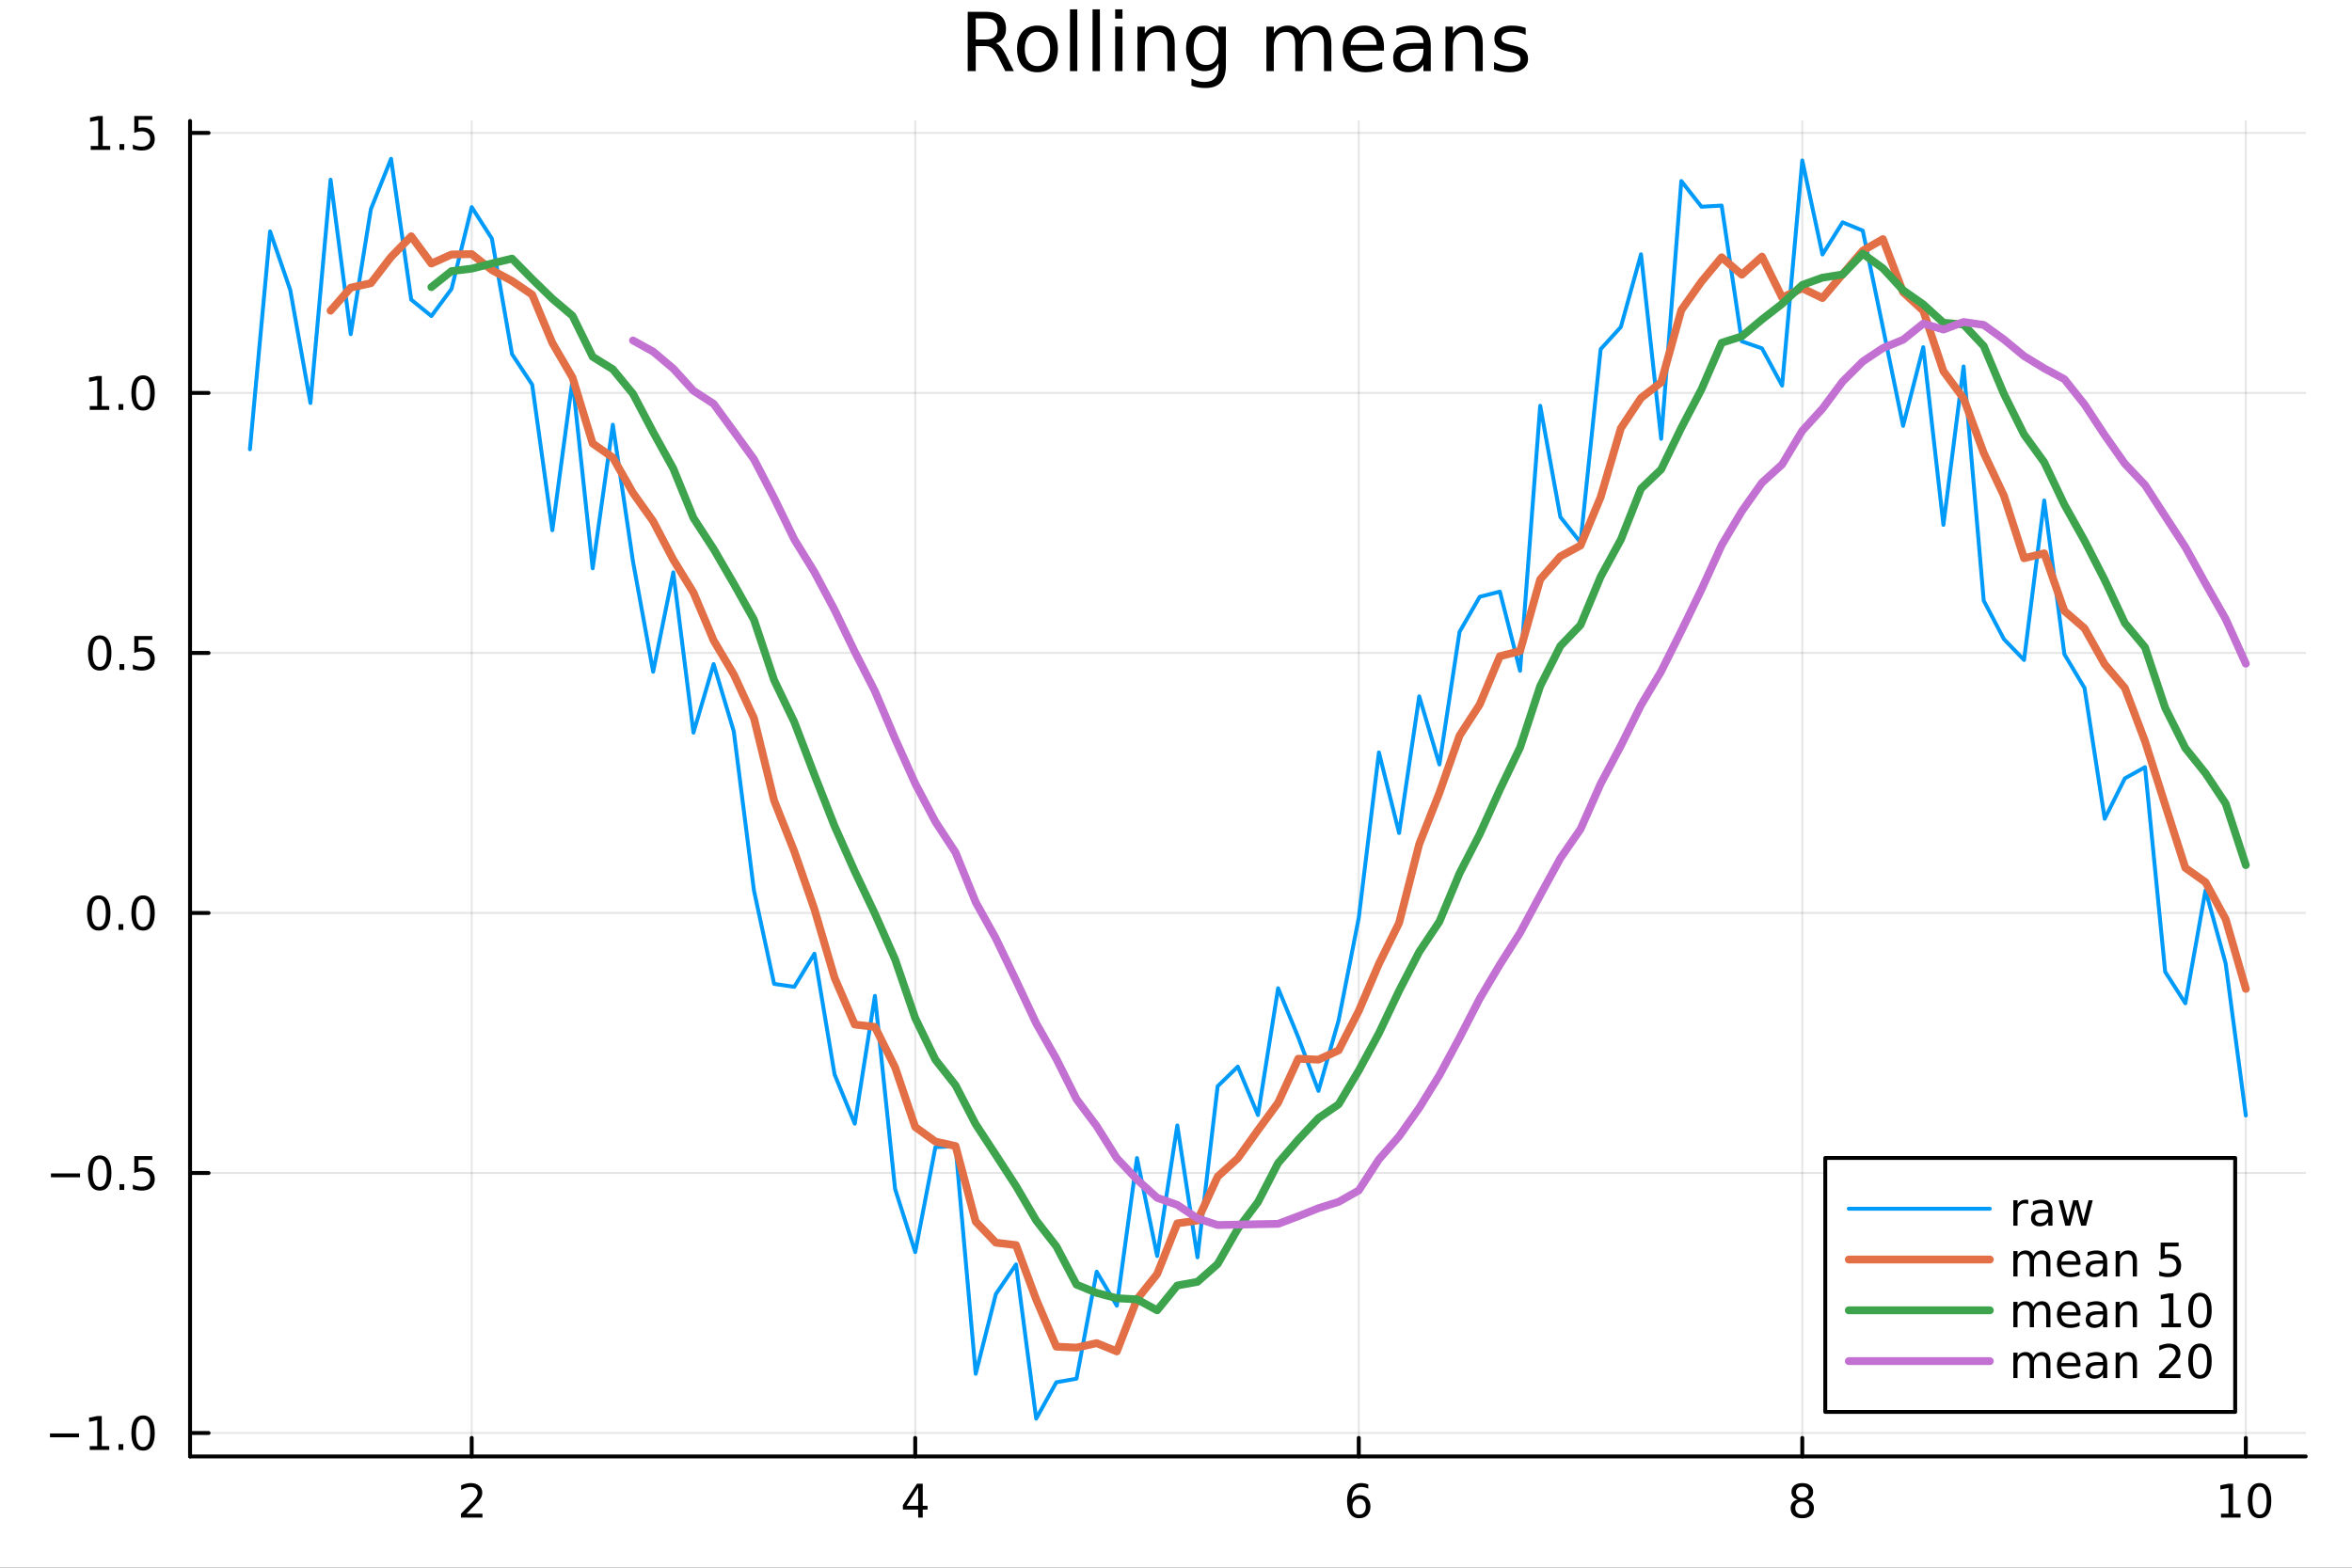 <?xml version="1.0" encoding="utf-8"?>
<svg xmlns="http://www.w3.org/2000/svg" xmlns:xlink="http://www.w3.org/1999/xlink" width="600" height="400" viewBox="0 0 2400 1600">
<rect x="0" y="0" width="2400" height="1600" fill="#333333" stroke="none"/>
<defs>
  <clipPath id="clip520">
    <rect x="0" y="0" width="2400" height="1600"/>
  </clipPath>
</defs>
<path clip-path="url(#clip520)" d="M0 1600 L2400 1600 L2400 0 L0 0  Z" fill="#ffffff" fill-rule="evenodd" fill-opacity="1"/>
<defs>
  <clipPath id="clip521">
    <rect x="480" y="0" width="1681" height="1600"/>
  </clipPath>
</defs>
<path clip-path="url(#clip520)" d="M193.936 1486.45 L2352.76 1486.45 L2352.76 123.472 L193.936 123.472  Z" fill="#ffffff" fill-rule="evenodd" fill-opacity="1"/>
<defs>
  <clipPath id="clip522">
    <rect x="193" y="123" width="2160" height="1364"/>
  </clipPath>
</defs>
<polyline clip-path="url(#clip522)" style="stroke:#000000; stroke-linecap:round; stroke-linejoin:round; stroke-width:2; stroke-opacity:0.1; fill:none" points="481.326,1486.45 481.326,123.472 "/>
<polyline clip-path="url(#clip522)" style="stroke:#000000; stroke-linecap:round; stroke-linejoin:round; stroke-width:2; stroke-opacity:0.1; fill:none" points="933.909,1486.45 933.909,123.472 "/>
<polyline clip-path="url(#clip522)" style="stroke:#000000; stroke-linecap:round; stroke-linejoin:round; stroke-width:2; stroke-opacity:0.1; fill:none" points="1386.49,1486.45 1386.49,123.472 "/>
<polyline clip-path="url(#clip522)" style="stroke:#000000; stroke-linecap:round; stroke-linejoin:round; stroke-width:2; stroke-opacity:0.1; fill:none" points="1839.07,1486.45 1839.07,123.472 "/>
<polyline clip-path="url(#clip522)" style="stroke:#000000; stroke-linecap:round; stroke-linejoin:round; stroke-width:2; stroke-opacity:0.1; fill:none" points="2291.66,1486.45 2291.66,123.472 "/>
<polyline clip-path="url(#clip520)" style="stroke:#000000; stroke-linecap:round; stroke-linejoin:round; stroke-width:4; stroke-opacity:1; fill:none" points="193.936,1486.45 2352.76,1486.45 "/>
<polyline clip-path="url(#clip520)" style="stroke:#000000; stroke-linecap:round; stroke-linejoin:round; stroke-width:4; stroke-opacity:1; fill:none" points="481.326,1486.45 481.326,1467.55 "/>
<polyline clip-path="url(#clip520)" style="stroke:#000000; stroke-linecap:round; stroke-linejoin:round; stroke-width:4; stroke-opacity:1; fill:none" points="933.909,1486.45 933.909,1467.55 "/>
<polyline clip-path="url(#clip520)" style="stroke:#000000; stroke-linecap:round; stroke-linejoin:round; stroke-width:4; stroke-opacity:1; fill:none" points="1386.49,1486.45 1386.49,1467.55 "/>
<polyline clip-path="url(#clip520)" style="stroke:#000000; stroke-linecap:round; stroke-linejoin:round; stroke-width:4; stroke-opacity:1; fill:none" points="1839.07,1486.45 1839.07,1467.55 "/>
<polyline clip-path="url(#clip520)" style="stroke:#000000; stroke-linecap:round; stroke-linejoin:round; stroke-width:4; stroke-opacity:1; fill:none" points="2291.66,1486.45 2291.66,1467.55 "/>
<path clip-path="url(#clip520)" d="M475.979 1544.91 L492.298 1544.91 L492.298 1548.85 L470.354 1548.85 L470.354 1544.91 Q473.016 1542.16 477.599 1537.53 Q482.206 1532.88 483.386 1531.53 Q485.632 1529.01 486.511 1527.27 Q487.414 1525.51 487.414 1523.82 Q487.414 1521.07 485.47 1519.33 Q483.548 1517.6 480.446 1517.6 Q478.247 1517.6 475.794 1518.36 Q473.363 1519.13 470.585 1520.68 L470.585 1515.95 Q473.409 1514.82 475.863 1514.24 Q478.317 1513.66 480.354 1513.66 Q485.724 1513.66 488.919 1516.35 Q492.113 1519.03 492.113 1523.52 Q492.113 1525.65 491.303 1527.57 Q490.516 1529.47 488.409 1532.07 Q487.831 1532.74 484.729 1535.95 Q481.627 1539.15 475.979 1544.91 Z" fill="#000000" fill-rule="evenodd" fill-opacity="1" /><path clip-path="url(#clip520)" d="M936.918 1518.36 L925.113 1536.81 L936.918 1536.81 L936.918 1518.36 M935.691 1514.29 L941.571 1514.29 L941.571 1536.81 L946.501 1536.81 L946.501 1540.7 L941.571 1540.7 L941.571 1548.85 L936.918 1548.85 L936.918 1540.7 L921.316 1540.7 L921.316 1536.19 L935.691 1514.29 Z" fill="#000000" fill-rule="evenodd" fill-opacity="1" /><path clip-path="url(#clip520)" d="M1386.9 1529.7 Q1383.75 1529.7 1381.9 1531.86 Q1380.07 1534.01 1380.07 1537.76 Q1380.07 1541.49 1381.9 1543.66 Q1383.75 1545.82 1386.9 1545.82 Q1390.04 1545.82 1391.87 1543.66 Q1393.73 1541.49 1393.73 1537.76 Q1393.73 1534.01 1391.87 1531.86 Q1390.04 1529.7 1386.9 1529.7 M1396.18 1515.05 L1396.18 1519.31 Q1394.42 1518.48 1392.61 1518.04 Q1390.83 1517.6 1389.07 1517.6 Q1384.44 1517.6 1381.99 1520.72 Q1379.56 1523.85 1379.21 1530.17 Q1380.58 1528.15 1382.64 1527.09 Q1384.7 1526 1387.17 1526 Q1392.38 1526 1395.39 1529.17 Q1398.42 1532.32 1398.42 1537.76 Q1398.42 1543.08 1395.28 1546.3 Q1392.13 1549.52 1386.9 1549.52 Q1380.9 1549.52 1377.73 1544.94 Q1374.56 1540.33 1374.56 1531.6 Q1374.56 1523.41 1378.45 1518.55 Q1382.34 1513.66 1388.89 1513.66 Q1390.65 1513.66 1392.43 1514.01 Q1394.23 1514.36 1396.18 1515.05 Z" fill="#000000" fill-rule="evenodd" fill-opacity="1" /><path clip-path="url(#clip520)" d="M1839.07 1532.44 Q1835.74 1532.44 1833.82 1534.22 Q1831.92 1536 1831.92 1539.13 Q1831.92 1542.25 1833.82 1544.03 Q1835.74 1545.82 1839.07 1545.82 Q1842.41 1545.82 1844.33 1544.03 Q1846.25 1542.23 1846.25 1539.13 Q1846.25 1536 1844.33 1534.22 Q1842.43 1532.44 1839.07 1532.44 M1834.4 1530.45 Q1831.39 1529.7 1829.7 1527.64 Q1828.03 1525.58 1828.03 1522.62 Q1828.03 1518.48 1830.97 1516.07 Q1833.94 1513.66 1839.07 1513.66 Q1844.24 1513.66 1847.18 1516.07 Q1850.12 1518.48 1850.12 1522.62 Q1850.12 1525.58 1848.43 1527.64 Q1846.76 1529.7 1843.77 1530.45 Q1847.15 1531.23 1849.03 1533.52 Q1850.93 1535.82 1850.93 1539.13 Q1850.93 1544.15 1847.85 1546.83 Q1844.79 1549.52 1839.07 1549.52 Q1833.36 1549.52 1830.28 1546.83 Q1827.22 1544.15 1827.22 1539.13 Q1827.22 1535.82 1829.12 1533.52 Q1831.02 1531.23 1834.4 1530.45 M1832.69 1523.06 Q1832.69 1525.75 1834.35 1527.25 Q1836.04 1528.76 1839.07 1528.76 Q1842.08 1528.76 1843.77 1527.25 Q1845.49 1525.75 1845.49 1523.06 Q1845.49 1520.38 1843.77 1518.87 Q1842.08 1517.37 1839.07 1517.37 Q1836.04 1517.37 1834.35 1518.87 Q1832.69 1520.38 1832.69 1523.06 Z" fill="#000000" fill-rule="evenodd" fill-opacity="1" /><path clip-path="url(#clip520)" d="M2266.34 1544.91 L2273.98 1544.91 L2273.98 1518.55 L2265.67 1520.21 L2265.67 1515.95 L2273.94 1514.29 L2278.61 1514.29 L2278.61 1544.91 L2286.25 1544.91 L2286.25 1548.85 L2266.34 1548.85 L2266.34 1544.91 Z" fill="#000000" fill-rule="evenodd" fill-opacity="1" /><path clip-path="url(#clip520)" d="M2305.7 1517.37 Q2302.09 1517.37 2300.26 1520.93 Q2298.45 1524.47 2298.45 1531.6 Q2298.45 1538.71 2300.26 1542.27 Q2302.09 1545.82 2305.7 1545.82 Q2309.33 1545.82 2311.14 1542.27 Q2312.96 1538.71 2312.96 1531.6 Q2312.96 1524.47 2311.14 1520.93 Q2309.33 1517.37 2305.7 1517.37 M2305.7 1513.66 Q2311.51 1513.66 2314.56 1518.27 Q2317.64 1522.85 2317.64 1531.6 Q2317.64 1540.33 2314.56 1544.94 Q2311.51 1549.52 2305.7 1549.52 Q2299.89 1549.52 2296.81 1544.94 Q2293.75 1540.33 2293.75 1531.6 Q2293.75 1522.85 2296.81 1518.27 Q2299.89 1513.66 2305.7 1513.66 Z" fill="#000000" fill-rule="evenodd" fill-opacity="1" /><polyline clip-path="url(#clip522)" style="stroke:#000000; stroke-linecap:round; stroke-linejoin:round; stroke-width:2; stroke-opacity:0.1; fill:none" points="193.936,1462.53 2352.76,1462.53 "/>
<polyline clip-path="url(#clip522)" style="stroke:#000000; stroke-linecap:round; stroke-linejoin:round; stroke-width:2; stroke-opacity:0.1; fill:none" points="193.936,1197.16 2352.76,1197.16 "/>
<polyline clip-path="url(#clip522)" style="stroke:#000000; stroke-linecap:round; stroke-linejoin:round; stroke-width:2; stroke-opacity:0.1; fill:none" points="193.936,931.781 2352.76,931.781 "/>
<polyline clip-path="url(#clip522)" style="stroke:#000000; stroke-linecap:round; stroke-linejoin:round; stroke-width:2; stroke-opacity:0.1; fill:none" points="193.936,666.405 2352.76,666.405 "/>
<polyline clip-path="url(#clip522)" style="stroke:#000000; stroke-linecap:round; stroke-linejoin:round; stroke-width:2; stroke-opacity:0.1; fill:none" points="193.936,401.029 2352.76,401.029 "/>
<polyline clip-path="url(#clip522)" style="stroke:#000000; stroke-linecap:round; stroke-linejoin:round; stroke-width:2; stroke-opacity:0.1; fill:none" points="193.936,135.654 2352.76,135.654 "/>
<polyline clip-path="url(#clip520)" style="stroke:#000000; stroke-linecap:round; stroke-linejoin:round; stroke-width:4; stroke-opacity:1; fill:none" points="193.936,1486.45 193.936,123.472 "/>
<polyline clip-path="url(#clip520)" style="stroke:#000000; stroke-linecap:round; stroke-linejoin:round; stroke-width:4; stroke-opacity:1; fill:none" points="193.936,1462.53 212.834,1462.53 "/>
<polyline clip-path="url(#clip520)" style="stroke:#000000; stroke-linecap:round; stroke-linejoin:round; stroke-width:4; stroke-opacity:1; fill:none" points="193.936,1197.16 212.834,1197.16 "/>
<polyline clip-path="url(#clip520)" style="stroke:#000000; stroke-linecap:round; stroke-linejoin:round; stroke-width:4; stroke-opacity:1; fill:none" points="193.936,931.781 212.834,931.781 "/>
<polyline clip-path="url(#clip520)" style="stroke:#000000; stroke-linecap:round; stroke-linejoin:round; stroke-width:4; stroke-opacity:1; fill:none" points="193.936,666.405 212.834,666.405 "/>
<polyline clip-path="url(#clip520)" style="stroke:#000000; stroke-linecap:round; stroke-linejoin:round; stroke-width:4; stroke-opacity:1; fill:none" points="193.936,401.029 212.834,401.029 "/>
<polyline clip-path="url(#clip520)" style="stroke:#000000; stroke-linecap:round; stroke-linejoin:round; stroke-width:4; stroke-opacity:1; fill:none" points="193.936,135.654 212.834,135.654 "/>
<path clip-path="url(#clip520)" d="M50.992 1462.98 L80.668 1462.98 L80.668 1466.92 L50.992 1466.92 L50.992 1462.98 Z" fill="#000000" fill-rule="evenodd" fill-opacity="1" /><path clip-path="url(#clip520)" d="M91.571 1475.88 L99.21 1475.88 L99.21 1449.51 L90.899 1451.18 L90.899 1446.92 L99.163 1445.25 L103.839 1445.25 L103.839 1475.88 L111.478 1475.88 L111.478 1479.81 L91.571 1479.81 L91.571 1475.88 Z" fill="#000000" fill-rule="evenodd" fill-opacity="1" /><path clip-path="url(#clip520)" d="M120.922 1473.93 L125.807 1473.93 L125.807 1479.81 L120.922 1479.81 L120.922 1473.93 Z" fill="#000000" fill-rule="evenodd" fill-opacity="1" /><path clip-path="url(#clip520)" d="M145.992 1448.33 Q142.381 1448.33 140.552 1451.9 Q138.746 1455.44 138.746 1462.57 Q138.746 1469.67 140.552 1473.24 Q142.381 1476.78 145.992 1476.78 Q149.626 1476.78 151.431 1473.24 Q153.26 1469.67 153.26 1462.57 Q153.26 1455.44 151.431 1451.9 Q149.626 1448.33 145.992 1448.33 M145.992 1444.63 Q151.802 1444.63 154.857 1449.23 Q157.936 1453.82 157.936 1462.57 Q157.936 1471.29 154.857 1475.9 Q151.802 1480.48 145.992 1480.48 Q140.181 1480.48 137.103 1475.9 Q134.047 1471.29 134.047 1462.57 Q134.047 1453.82 137.103 1449.23 Q140.181 1444.63 145.992 1444.63 Z" fill="#000000" fill-rule="evenodd" fill-opacity="1" /><path clip-path="url(#clip520)" d="M51.987 1197.61 L81.663 1197.61 L81.663 1201.54 L51.987 1201.54 L51.987 1197.61 Z" fill="#000000" fill-rule="evenodd" fill-opacity="1" /><path clip-path="url(#clip520)" d="M101.756 1182.96 Q98.145 1182.96 96.316 1186.52 Q94.51 1190.06 94.51 1197.19 Q94.51 1204.3 96.316 1207.86 Q98.145 1211.4 101.756 1211.4 Q105.39 1211.4 107.196 1207.86 Q109.024 1204.3 109.024 1197.19 Q109.024 1190.06 107.196 1186.52 Q105.39 1182.96 101.756 1182.96 M101.756 1179.25 Q107.566 1179.25 110.621 1183.86 Q113.7 1188.44 113.7 1197.19 Q113.7 1205.92 110.621 1210.52 Q107.566 1215.11 101.756 1215.11 Q95.946 1215.11 92.867 1210.52 Q89.811 1205.92 89.811 1197.19 Q89.811 1188.44 92.867 1183.86 Q95.946 1179.25 101.756 1179.25 Z" fill="#000000" fill-rule="evenodd" fill-opacity="1" /><path clip-path="url(#clip520)" d="M121.918 1208.56 L126.802 1208.56 L126.802 1214.44 L121.918 1214.44 L121.918 1208.56 Z" fill="#000000" fill-rule="evenodd" fill-opacity="1" /><path clip-path="url(#clip520)" d="M137.033 1179.88 L155.39 1179.88 L155.39 1183.81 L141.316 1183.81 L141.316 1192.28 Q142.334 1191.94 143.353 1191.77 Q144.371 1191.59 145.39 1191.59 Q151.177 1191.59 154.556 1194.76 Q157.936 1197.93 157.936 1203.35 Q157.936 1208.93 154.464 1212.03 Q150.992 1215.11 144.672 1215.11 Q142.496 1215.11 140.228 1214.74 Q137.982 1214.37 135.575 1213.63 L135.575 1208.93 Q137.658 1210.06 139.881 1210.62 Q142.103 1211.17 144.58 1211.17 Q148.584 1211.17 150.922 1209.07 Q153.26 1206.96 153.26 1203.35 Q153.26 1199.74 150.922 1197.63 Q148.584 1195.52 144.58 1195.52 Q142.705 1195.52 140.83 1195.94 Q138.978 1196.36 137.033 1197.24 L137.033 1179.88 Z" fill="#000000" fill-rule="evenodd" fill-opacity="1" /><path clip-path="url(#clip520)" d="M100.76 917.579 Q97.149 917.579 95.321 921.144 Q93.515 924.686 93.515 931.815 Q93.515 938.922 95.321 942.487 Q97.149 946.028 100.76 946.028 Q104.395 946.028 106.2 942.487 Q108.029 938.922 108.029 931.815 Q108.029 924.686 106.2 921.144 Q104.395 917.579 100.76 917.579 M100.76 913.876 Q106.571 913.876 109.626 918.482 Q112.705 923.066 112.705 931.815 Q112.705 940.542 109.626 945.149 Q106.571 949.732 100.76 949.732 Q94.95 949.732 91.871 945.149 Q88.816 940.542 88.816 931.815 Q88.816 923.066 91.871 918.482 Q94.95 913.876 100.76 913.876 Z" fill="#000000" fill-rule="evenodd" fill-opacity="1" /><path clip-path="url(#clip520)" d="M120.922 943.181 L125.807 943.181 L125.807 949.061 L120.922 949.061 L120.922 943.181 Z" fill="#000000" fill-rule="evenodd" fill-opacity="1" /><path clip-path="url(#clip520)" d="M145.992 917.579 Q142.381 917.579 140.552 921.144 Q138.746 924.686 138.746 931.815 Q138.746 938.922 140.552 942.487 Q142.381 946.028 145.992 946.028 Q149.626 946.028 151.431 942.487 Q153.26 938.922 153.26 931.815 Q153.26 924.686 151.431 921.144 Q149.626 917.579 145.992 917.579 M145.992 913.876 Q151.802 913.876 154.857 918.482 Q157.936 923.066 157.936 931.815 Q157.936 940.542 154.857 945.149 Q151.802 949.732 145.992 949.732 Q140.181 949.732 137.103 945.149 Q134.047 940.542 134.047 931.815 Q134.047 923.066 137.103 918.482 Q140.181 913.876 145.992 913.876 Z" fill="#000000" fill-rule="evenodd" fill-opacity="1" /><path clip-path="url(#clip520)" d="M101.756 652.204 Q98.145 652.204 96.316 655.769 Q94.51 659.31 94.51 666.44 Q94.51 673.546 96.316 677.111 Q98.145 680.653 101.756 680.653 Q105.39 680.653 107.196 677.111 Q109.024 673.546 109.024 666.44 Q109.024 659.31 107.196 655.769 Q105.39 652.204 101.756 652.204 M101.756 648.5 Q107.566 648.5 110.621 653.106 Q113.7 657.69 113.7 666.44 Q113.7 675.167 110.621 679.773 Q107.566 684.356 101.756 684.356 Q95.946 684.356 92.867 679.773 Q89.811 675.167 89.811 666.44 Q89.811 657.69 92.867 653.106 Q95.946 648.5 101.756 648.5 Z" fill="#000000" fill-rule="evenodd" fill-opacity="1" /><path clip-path="url(#clip520)" d="M121.918 677.805 L126.802 677.805 L126.802 683.685 L121.918 683.685 L121.918 677.805 Z" fill="#000000" fill-rule="evenodd" fill-opacity="1" /><path clip-path="url(#clip520)" d="M137.033 649.125 L155.39 649.125 L155.39 653.06 L141.316 653.06 L141.316 661.532 Q142.334 661.185 143.353 661.023 Q144.371 660.838 145.39 660.838 Q151.177 660.838 154.556 664.009 Q157.936 667.18 157.936 672.597 Q157.936 678.176 154.464 681.278 Q150.992 684.356 144.672 684.356 Q142.496 684.356 140.228 683.986 Q137.982 683.616 135.575 682.875 L135.575 678.176 Q137.658 679.31 139.881 679.866 Q142.103 680.421 144.58 680.421 Q148.584 680.421 150.922 678.315 Q153.26 676.208 153.26 672.597 Q153.26 668.986 150.922 666.88 Q148.584 664.773 144.58 664.773 Q142.705 664.773 140.83 665.19 Q138.978 665.606 137.033 666.486 L137.033 649.125 Z" fill="#000000" fill-rule="evenodd" fill-opacity="1" /><path clip-path="url(#clip520)" d="M91.571 414.374 L99.21 414.374 L99.21 388.009 L90.899 389.675 L90.899 385.416 L99.163 383.749 L103.839 383.749 L103.839 414.374 L111.478 414.374 L111.478 418.309 L91.571 418.309 L91.571 414.374 Z" fill="#000000" fill-rule="evenodd" fill-opacity="1" /><path clip-path="url(#clip520)" d="M120.922 412.43 L125.807 412.43 L125.807 418.309 L120.922 418.309 L120.922 412.43 Z" fill="#000000" fill-rule="evenodd" fill-opacity="1" /><path clip-path="url(#clip520)" d="M145.992 386.828 Q142.381 386.828 140.552 390.393 Q138.746 393.934 138.746 401.064 Q138.746 408.17 140.552 411.735 Q142.381 415.277 145.992 415.277 Q149.626 415.277 151.431 411.735 Q153.26 408.17 153.26 401.064 Q153.26 393.934 151.431 390.393 Q149.626 386.828 145.992 386.828 M145.992 383.124 Q151.802 383.124 154.857 387.731 Q157.936 392.314 157.936 401.064 Q157.936 409.791 154.857 414.397 Q151.802 418.981 145.992 418.981 Q140.181 418.981 137.103 414.397 Q134.047 409.791 134.047 401.064 Q134.047 392.314 137.103 387.731 Q140.181 383.124 145.992 383.124 Z" fill="#000000" fill-rule="evenodd" fill-opacity="1" /><path clip-path="url(#clip520)" d="M92.566 148.998 L100.205 148.998 L100.205 122.633 L91.895 124.3 L91.895 120.04 L100.159 118.374 L104.834 118.374 L104.834 148.998 L112.473 148.998 L112.473 152.934 L92.566 152.934 L92.566 148.998 Z" fill="#000000" fill-rule="evenodd" fill-opacity="1" /><path clip-path="url(#clip520)" d="M121.918 147.054 L126.802 147.054 L126.802 152.934 L121.918 152.934 L121.918 147.054 Z" fill="#000000" fill-rule="evenodd" fill-opacity="1" /><path clip-path="url(#clip520)" d="M137.033 118.374 L155.39 118.374 L155.39 122.309 L141.316 122.309 L141.316 130.781 Q142.334 130.434 143.353 130.272 Q144.371 130.087 145.39 130.087 Q151.177 130.087 154.556 133.258 Q157.936 136.429 157.936 141.846 Q157.936 147.424 154.464 150.526 Q150.992 153.605 144.672 153.605 Q142.496 153.605 140.228 153.235 Q137.982 152.864 135.575 152.123 L135.575 147.424 Q137.658 148.559 139.881 149.114 Q142.103 149.67 144.58 149.67 Q148.584 149.67 150.922 147.563 Q153.26 145.457 153.26 141.846 Q153.26 138.235 150.922 136.128 Q148.584 134.022 144.58 134.022 Q142.705 134.022 140.83 134.438 Q138.978 134.855 137.033 135.735 L137.033 118.374 Z" fill="#000000" fill-rule="evenodd" fill-opacity="1" /><path clip-path="url(#clip520)" d="M1016.15 44.22 Q1018.79 45.111 1021.26 48.028 Q1023.77 50.944 1026.28 56.048 L1034.59 72.576 L1025.8 72.576 L1018.06 57.061 Q1015.06 50.985 1012.22 49 Q1009.43 47.015 1004.57 47.015 L995.656 47.015 L995.656 72.576 L987.474 72.576 L987.474 12.096 L1005.95 12.096 Q1016.32 12.096 1021.42 16.43 Q1026.52 20.765 1026.52 29.515 Q1026.52 35.227 1023.85 38.994 Q1021.22 42.761 1016.15 44.22 M995.656 18.82 L995.656 40.29 L1005.95 40.29 Q1011.86 40.29 1014.86 37.576 Q1017.9 34.822 1017.9 29.515 Q1017.9 24.208 1014.86 21.535 Q1011.86 18.82 1005.95 18.82 L995.656 18.82 Z" fill="#000000" fill-rule="evenodd" fill-opacity="1" /><path clip-path="url(#clip520)" d="M1058.65 32.431 Q1052.65 32.431 1049.17 37.131 Q1045.69 41.789 1045.69 49.931 Q1045.69 58.074 1049.13 62.773 Q1052.61 67.431 1058.65 67.431 Q1064.6 67.431 1068.09 62.732 Q1071.57 58.033 1071.57 49.931 Q1071.57 41.87 1068.09 37.171 Q1064.6 32.431 1058.65 32.431 M1058.65 26.112 Q1068.37 26.112 1073.92 32.431 Q1079.47 38.751 1079.47 49.931 Q1079.47 61.071 1073.92 67.431 Q1068.37 73.751 1058.65 73.751 Q1048.89 73.751 1043.34 67.431 Q1037.83 61.071 1037.83 49.931 Q1037.83 38.751 1043.34 32.431 Q1048.89 26.112 1058.65 26.112 Z" fill="#000000" fill-rule="evenodd" fill-opacity="1" /><path clip-path="url(#clip520)" d="M1091.82 9.544 L1099.28 9.544 L1099.28 72.576 L1091.82 72.576 L1091.82 9.544 Z" fill="#000000" fill-rule="evenodd" fill-opacity="1" /><path clip-path="url(#clip520)" d="M1114.87 9.544 L1122.33 9.544 L1122.33 72.576 L1114.87 72.576 L1114.87 9.544 Z" fill="#000000" fill-rule="evenodd" fill-opacity="1" /><path clip-path="url(#clip520)" d="M1137.92 27.206 L1145.38 27.206 L1145.38 72.576 L1137.92 72.576 L1137.92 27.206 M1137.92 9.544 L1145.38 9.544 L1145.38 18.983 L1137.92 18.983 L1137.92 9.544 Z" fill="#000000" fill-rule="evenodd" fill-opacity="1" /><path clip-path="url(#clip520)" d="M1198.69 45.192 L1198.69 72.576 L1191.23 72.576 L1191.23 45.435 Q1191.23 38.994 1188.72 35.794 Q1186.21 32.594 1181.19 32.594 Q1175.15 32.594 1171.67 36.442 Q1168.18 40.29 1168.18 46.934 L1168.18 72.576 L1160.69 72.576 L1160.69 27.206 L1168.18 27.206 L1168.18 34.254 Q1170.86 30.163 1174.46 28.138 Q1178.11 26.112 1182.85 26.112 Q1190.67 26.112 1194.68 30.973 Q1198.69 35.794 1198.69 45.192 Z" fill="#000000" fill-rule="evenodd" fill-opacity="1" /><path clip-path="url(#clip520)" d="M1243.41 49.364 Q1243.41 41.263 1240.05 36.806 Q1236.73 32.35 1230.69 32.35 Q1224.69 32.35 1221.33 36.806 Q1218.01 41.263 1218.01 49.364 Q1218.01 57.426 1221.33 61.882 Q1224.69 66.338 1230.69 66.338 Q1236.73 66.338 1240.05 61.882 Q1243.41 57.426 1243.41 49.364 M1250.86 66.945 Q1250.86 78.531 1245.72 84.162 Q1240.57 89.833 1229.96 89.833 Q1226.03 89.833 1222.55 89.225 Q1219.06 88.658 1215.78 87.443 L1215.78 80.192 Q1219.06 81.974 1222.26 82.825 Q1225.46 83.675 1228.79 83.675 Q1236.12 83.675 1239.76 79.827 Q1243.41 76.019 1243.41 68.282 L1243.41 64.596 Q1241.1 68.606 1237.5 70.591 Q1233.89 72.576 1228.87 72.576 Q1220.52 72.576 1215.42 66.216 Q1210.31 59.856 1210.31 49.364 Q1210.31 38.832 1215.42 32.472 Q1220.52 26.112 1228.87 26.112 Q1233.89 26.112 1237.5 28.097 Q1241.1 30.082 1243.41 34.092 L1243.41 27.206 L1250.86 27.206 L1250.86 66.945 Z" fill="#000000" fill-rule="evenodd" fill-opacity="1" /><path clip-path="url(#clip520)" d="M1327.91 35.915 Q1330.71 30.892 1334.6 28.502 Q1338.48 26.112 1343.75 26.112 Q1350.84 26.112 1354.69 31.095 Q1358.54 36.037 1358.54 45.192 L1358.54 72.576 L1351.04 72.576 L1351.04 45.435 Q1351.04 38.913 1348.73 35.753 Q1346.42 32.594 1341.68 32.594 Q1335.89 32.594 1332.53 36.442 Q1329.17 40.29 1329.17 46.934 L1329.17 72.576 L1321.67 72.576 L1321.67 45.435 Q1321.67 38.873 1319.36 35.753 Q1317.06 32.594 1312.23 32.594 Q1306.52 32.594 1303.16 36.482 Q1299.8 40.331 1299.8 46.934 L1299.8 72.576 L1292.3 72.576 L1292.3 27.206 L1299.8 27.206 L1299.8 34.254 Q1302.35 30.082 1305.92 28.097 Q1309.48 26.112 1314.38 26.112 Q1319.32 26.112 1322.77 28.624 Q1326.25 31.135 1327.91 35.915 Z" fill="#000000" fill-rule="evenodd" fill-opacity="1" /><path clip-path="url(#clip520)" d="M1412.21 48.028 L1412.21 51.673 L1377.94 51.673 Q1378.43 59.37 1382.56 63.421 Q1386.73 67.431 1394.14 67.431 Q1398.44 67.431 1402.45 66.378 Q1406.5 65.325 1410.47 63.218 L1410.47 70.267 Q1406.46 71.968 1402.25 72.86 Q1398.03 73.751 1393.7 73.751 Q1382.84 73.751 1376.48 67.431 Q1370.16 61.112 1370.16 50.337 Q1370.16 39.197 1376.16 32.675 Q1382.19 26.112 1392.4 26.112 Q1401.56 26.112 1406.86 32.026 Q1412.21 37.9 1412.21 48.028 M1404.76 45.84 Q1404.68 39.723 1401.31 36.077 Q1397.99 32.431 1392.48 32.431 Q1386.24 32.431 1382.48 35.956 Q1378.75 39.48 1378.18 45.88 L1404.76 45.84 Z" fill="#000000" fill-rule="evenodd" fill-opacity="1" /><path clip-path="url(#clip520)" d="M1445.06 49.769 Q1436.03 49.769 1432.55 51.835 Q1429.06 53.901 1429.06 58.884 Q1429.06 62.854 1431.66 65.203 Q1434.29 67.512 1438.78 67.512 Q1444.98 67.512 1448.71 63.137 Q1452.48 58.722 1452.48 51.43 L1452.48 49.769 L1445.06 49.769 M1459.93 46.691 L1459.93 72.576 L1452.48 72.576 L1452.48 65.689 Q1449.92 69.821 1446.12 71.806 Q1442.31 73.751 1436.8 73.751 Q1429.83 73.751 1425.7 69.862 Q1421.61 65.933 1421.61 59.37 Q1421.61 51.714 1426.71 47.825 Q1431.86 43.936 1442.03 43.936 L1452.48 43.936 L1452.48 43.207 Q1452.48 38.062 1449.07 35.267 Q1445.71 32.431 1439.6 32.431 Q1435.71 32.431 1432.02 33.363 Q1428.33 34.295 1424.93 36.158 L1424.93 29.272 Q1429.02 27.692 1432.87 26.922 Q1436.72 26.112 1440.36 26.112 Q1450.21 26.112 1455.07 31.216 Q1459.93 36.32 1459.93 46.691 Z" fill="#000000" fill-rule="evenodd" fill-opacity="1" /><path clip-path="url(#clip520)" d="M1513 45.192 L1513 72.576 L1505.54 72.576 L1505.54 45.435 Q1505.54 38.994 1503.03 35.794 Q1500.52 32.594 1495.5 32.594 Q1489.46 32.594 1485.98 36.442 Q1482.49 40.29 1482.49 46.934 L1482.49 72.576 L1475 72.576 L1475 27.206 L1482.49 27.206 L1482.49 34.254 Q1485.17 30.163 1488.77 28.138 Q1492.42 26.112 1497.16 26.112 Q1504.98 26.112 1508.99 30.973 Q1513 35.794 1513 45.192 Z" fill="#000000" fill-rule="evenodd" fill-opacity="1" /><path clip-path="url(#clip520)" d="M1556.79 28.543 L1556.79 35.591 Q1553.63 33.971 1550.23 33.161 Q1546.82 32.35 1543.18 32.35 Q1537.63 32.35 1534.83 34.052 Q1532.08 35.753 1532.08 39.156 Q1532.08 41.749 1534.06 43.248 Q1536.05 44.706 1542.04 46.043 L1544.59 46.61 Q1552.53 48.311 1555.86 51.43 Q1559.22 54.509 1559.22 60.059 Q1559.22 66.378 1554.2 70.064 Q1549.21 73.751 1540.46 73.751 Q1536.82 73.751 1532.85 73.022 Q1528.92 72.333 1524.54 70.915 L1524.54 63.218 Q1528.67 65.365 1532.68 66.459 Q1536.7 67.512 1540.62 67.512 Q1545.89 67.512 1548.73 65.73 Q1551.56 63.907 1551.56 60.626 Q1551.56 57.588 1549.5 55.967 Q1547.47 54.347 1540.54 52.848 L1537.95 52.24 Q1531.02 50.782 1527.95 47.785 Q1524.87 44.746 1524.87 39.48 Q1524.87 33.08 1529.4 29.596 Q1533.94 26.112 1542.29 26.112 Q1546.42 26.112 1550.06 26.72 Q1553.71 27.327 1556.79 28.543 Z" fill="#000000" fill-rule="evenodd" fill-opacity="1" /><polyline clip-path="url(#clip522)" style="stroke:#009af9; stroke-linecap:round; stroke-linejoin:round; stroke-width:4; stroke-opacity:1; fill:none" points="255.035,458.546 275.607,236.21 296.179,295.966 316.751,411.322 337.322,183.414 357.894,341.069 378.466,213.415 399.038,162.047 419.61,305.814 440.182,322.57 460.754,294.836 481.326,211.391 501.898,243.468 522.47,361.432 543.042,392.542 563.614,541.172 584.186,387.789 604.758,580.042 625.33,433.474 645.902,573.033 666.474,685.562 687.046,584.121 707.617,747.726 728.189,677.773 748.761,746.482 769.333,908.807 789.905,1004.17 810.477,1007.18 831.049,973.355 851.621,1096.6 872.193,1146.85 892.765,1016.42 913.337,1213.41 933.909,1277.92 954.481,1170.82 975.053,1169.8 995.625,1402.07 1016.2,1320.73 1036.77,1290.5 1057.34,1447.87 1077.91,1410.77 1098.48,1407.13 1119.06,1297.89 1139.63,1332.62 1160.2,1181.91 1180.77,1281.85 1201.34,1148.66 1221.92,1283.25 1242.49,1108.66 1263.06,1088.64 1283.63,1138.02 1304.2,1008.61 1324.78,1058.75 1345.35,1113.38 1365.92,1041.41 1386.49,936.819 1407.06,767.977 1427.64,850.144 1448.21,710.712 1468.78,780.232 1489.35,644.853 1509.92,609.094 1530.5,603.838 1551.07,684.591 1571.64,414.153 1592.21,527.659 1612.78,553.627 1633.35,356.346 1653.93,333.733 1674.5,259.524 1695.07,447.866 1715.64,184.782 1736.21,210.995 1756.79,209.823 1777.36,348.394 1797.93,355.531 1818.5,393.537 1839.07,163.782 1859.65,259.732 1880.22,226.908 1900.79,235.35 1921.36,334.401 1941.93,434.618 1962.51,354.34 1983.08,535.685 2003.65,373.997 2024.22,613.025 2044.79,652.289 2065.37,673.586 2085.94,510.772 2106.51,667.695 2127.08,702.194 2147.65,835.642 2168.23,794.399 2188.8,782.984 2209.37,991.878 2229.94,1023.95 2250.51,908.647 2271.09,983.358 2291.66,1138.49 "/>
<polyline clip-path="url(#clip522)" style="stroke:#e26f46; stroke-linecap:round; stroke-linejoin:round; stroke-width:8; stroke-opacity:1; fill:none" points="337.322,317.092 357.894,293.596 378.466,289.037 399.038,262.253 419.61,241.152 440.182,268.983 460.754,259.736 481.326,259.332 501.898,275.616 522.47,286.74 543.042,300.734 563.614,350.001 584.186,385.281 604.758,452.596 625.33,467.004 645.902,503.102 666.474,531.98 687.046,571.246 707.617,604.783 728.189,653.643 748.761,688.333 769.333,732.982 789.905,816.991 810.477,868.882 831.049,927.998 851.621,998.022 872.193,1045.63 892.765,1048.08 913.337,1089.33 933.909,1150.24 954.481,1165.08 975.053,1169.67 995.625,1246.8 1016.2,1268.27 1036.77,1270.78 1057.34,1326.2 1077.91,1374.39 1098.48,1375.4 1119.06,1370.83 1139.63,1379.26 1160.2,1326.06 1180.77,1300.28 1201.34,1248.59 1221.92,1245.66 1242.49,1200.87 1263.06,1182.21 1283.63,1153.45 1304.2,1125.44 1324.78,1080.53 1345.35,1081.48 1365.92,1072.03 1386.49,1031.79 1407.06,983.666 1427.64,941.946 1448.21,861.413 1468.78,809.177 1489.35,750.784 1509.92,719.007 1530.5,669.746 1551.07,664.522 1571.64,591.306 1592.21,567.867 1612.78,556.774 1633.35,507.275 1653.93,437.104 1674.5,406.178 1695.07,390.219 1715.64,316.45 1736.21,287.38 1756.79,262.598 1777.36,280.372 1797.93,261.905 1818.5,303.656 1839.07,294.213 1859.65,304.195 1880.22,279.898 1900.79,255.862 1921.36,244.035 1941.93,298.202 1962.51,317.124 1983.08,378.879 2003.65,406.608 2024.22,462.333 2044.79,505.867 2065.37,569.716 2085.94,564.734 2106.51,623.473 2127.08,641.307 2147.65,677.978 2168.23,702.14 2188.8,756.583 2209.37,821.419 2229.94,885.771 2250.51,900.372 2271.09,938.164 2291.66,1009.26 "/>
<polyline clip-path="url(#clip522)" style="stroke:#3da44d; stroke-linecap:round; stroke-linejoin:round; stroke-width:8; stroke-opacity:1; fill:none" points="440.182,293.037 460.754,276.666 481.326,274.184 501.898,268.935 522.47,263.946 543.042,284.859 563.614,304.869 584.186,322.306 604.758,364.106 625.33,376.872 645.902,401.918 666.474,440.991 687.046,478.264 707.617,528.689 728.189,560.323 748.761,595.717 769.333,632.481 789.905,694.119 810.477,736.832 831.049,790.82 851.621,843.178 872.193,889.306 892.765,932.536 913.337,979.104 933.909,1039.12 954.481,1081.55 975.053,1107.65 995.625,1147.44 1016.2,1178.8 1036.77,1210.51 1057.34,1245.64 1077.91,1272.03 1098.48,1311.1 1119.06,1319.55 1139.63,1325.02 1160.2,1326.13 1180.77,1337.33 1201.34,1311.99 1221.92,1308.25 1242.49,1290.06 1263.06,1254.14 1283.63,1226.86 1304.2,1187.01 1324.78,1163.1 1345.35,1141.17 1365.92,1127.12 1386.49,1092.62 1407.06,1054.55 1427.64,1011.24 1448.21,971.445 1468.78,940.604 1489.35,891.288 1509.92,851.337 1530.5,805.846 1551.07,762.967 1571.64,700.241 1592.21,659.325 1612.78,637.89 1633.35,588.511 1653.93,550.813 1674.5,498.742 1695.07,479.043 1715.64,436.612 1736.21,397.328 1756.79,349.851 1777.36,343.275 1797.93,326.062 1818.5,310.053 1839.07,290.797 1859.65,283.396 1880.22,280.135 1900.79,258.883 1921.36,273.845 1941.93,296.208 1962.51,310.659 1983.08,329.388 2003.65,331.235 2024.22,353.184 2044.79,402.035 2065.37,443.42 2085.94,471.806 2106.51,515.041 2127.08,551.82 2147.65,591.922 2168.23,635.928 2188.8,660.658 2209.37,722.446 2229.94,763.539 2250.51,789.175 2271.09,820.152 2291.66,882.923 "/>
<polyline clip-path="url(#clip522)" style="stroke:#c271d2; stroke-linecap:round; stroke-linejoin:round; stroke-width:8; stroke-opacity:1; fill:none" points="645.902,347.478 666.474,358.828 687.046,376.224 707.617,398.812 728.189,412.135 748.761,440.288 769.333,468.675 789.905,508.212 810.477,550.469 831.049,583.846 851.621,622.548 872.193,665.148 892.765,705.4 913.337,753.897 933.909,799.721 954.481,838.635 975.053,870.066 995.625,920.781 1016.2,957.815 1036.77,1000.67 1057.34,1044.41 1077.91,1080.67 1098.48,1121.82 1119.06,1149.33 1139.63,1182.07 1160.2,1203.84 1180.77,1222.49 1201.34,1229.72 1221.92,1243.52 1242.49,1250.29 1263.06,1249.89 1283.63,1249.45 1304.2,1249.06 1324.78,1241.32 1345.35,1233.1 1365.92,1226.63 1386.49,1214.98 1407.06,1183.27 1427.64,1159.74 1448.21,1130.75 1468.78,1097.37 1489.35,1059.08 1509.92,1019.17 1530.5,984.472 1551.07,952.07 1571.64,913.682 1592.21,875.973 1612.78,846.221 1633.35,799.876 1653.93,761.129 1674.5,719.673 1695.07,685.166 1715.64,643.974 1736.21,601.587 1756.79,556.409 1777.36,521.758 1797.93,492.694 1818.5,473.972 1839.07,439.654 1859.65,417.105 1880.22,389.438 1900.79,368.963 1921.36,355.229 1941.93,346.768 1962.51,330.255 1983.08,336.332 2003.65,328.648 2024.22,331.618 2044.79,346.416 2065.37,363.408 2085.94,375.971 2106.51,386.962 2127.08,412.833 2147.65,444.065 2168.23,473.294 2188.8,495.023 2209.37,526.841 2229.94,558.361 2250.51,595.605 2271.09,631.786 2291.66,677.365 "/>
<path clip-path="url(#clip520)" d="M1862.53 1441.02 L2280.8 1441.02 L2280.8 1181.82 L1862.53 1181.82  Z" fill="#ffffff" fill-rule="evenodd" fill-opacity="1"/>
<polyline clip-path="url(#clip520)" style="stroke:#000000; stroke-linecap:round; stroke-linejoin:round; stroke-width:4; stroke-opacity:1; fill:none" points="1862.53,1441.02 2280.8,1441.02 2280.8,1181.82 1862.53,1181.82 1862.53,1441.02 "/>
<polyline clip-path="url(#clip520)" style="stroke:#009af9; stroke-linecap:round; stroke-linejoin:round; stroke-width:4; stroke-opacity:1; fill:none" points="1886.52,1233.66 2030.44,1233.66 "/>
<path clip-path="url(#clip520)" d="M2069.61 1228.99 Q2068.89 1228.57 2068.04 1228.39 Q2067.2 1228.18 2066.18 1228.18 Q2062.57 1228.18 2060.63 1230.54 Q2058.71 1232.88 2058.71 1237.28 L2058.71 1250.94 L2054.43 1250.94 L2054.43 1225.01 L2058.71 1225.01 L2058.71 1229.04 Q2060.05 1226.68 2062.2 1225.54 Q2064.36 1224.38 2067.43 1224.38 Q2067.87 1224.38 2068.41 1224.45 Q2068.94 1224.5 2069.59 1224.62 L2069.61 1228.99 Z" fill="#000000" fill-rule="evenodd" fill-opacity="1" /><path clip-path="url(#clip520)" d="M2085.86 1237.9 Q2080.7 1237.9 2078.71 1239.08 Q2076.72 1240.26 2076.72 1243.11 Q2076.72 1245.38 2078.2 1246.72 Q2079.7 1248.04 2082.27 1248.04 Q2085.81 1248.04 2087.94 1245.54 Q2090.1 1243.02 2090.1 1238.85 L2090.1 1237.9 L2085.86 1237.9 M2094.36 1236.14 L2094.36 1250.94 L2090.1 1250.94 L2090.1 1247 Q2088.64 1249.36 2086.46 1250.5 Q2084.29 1251.61 2081.14 1251.61 Q2077.16 1251.61 2074.8 1249.38 Q2072.46 1247.14 2072.46 1243.39 Q2072.46 1239.01 2075.37 1236.79 Q2078.31 1234.57 2084.12 1234.57 L2090.1 1234.57 L2090.1 1234.15 Q2090.1 1231.21 2088.15 1229.62 Q2086.23 1228 2082.74 1228 Q2080.51 1228 2078.41 1228.53 Q2076.3 1229.06 2074.36 1230.13 L2074.36 1226.19 Q2076.69 1225.29 2078.89 1224.85 Q2081.09 1224.38 2083.18 1224.38 Q2088.8 1224.38 2091.58 1227.3 Q2094.36 1230.22 2094.36 1236.14 Z" fill="#000000" fill-rule="evenodd" fill-opacity="1" /><path clip-path="url(#clip520)" d="M2100.65 1225.01 L2104.91 1225.01 L2110.24 1245.24 L2115.54 1225.01 L2120.56 1225.01 L2125.88 1245.24 L2131.18 1225.01 L2135.44 1225.01 L2128.66 1250.94 L2123.64 1250.94 L2118.06 1229.69 L2112.46 1250.94 L2107.43 1250.94 L2100.65 1225.01 Z" fill="#000000" fill-rule="evenodd" fill-opacity="1" /><polyline clip-path="url(#clip520)" style="stroke:#e26f46; stroke-linecap:round; stroke-linejoin:round; stroke-width:8; stroke-opacity:1; fill:none" points="1886.52,1285.5 2030.44,1285.5 "/>
<path clip-path="url(#clip520)" d="M2074.77 1281.83 Q2076.37 1278.96 2078.59 1277.59 Q2080.81 1276.22 2083.82 1276.22 Q2087.87 1276.22 2090.07 1279.07 Q2092.27 1281.9 2092.27 1287.13 L2092.27 1302.78 L2087.99 1302.78 L2087.99 1287.27 Q2087.99 1283.54 2086.67 1281.73 Q2085.35 1279.93 2082.64 1279.93 Q2079.33 1279.93 2077.41 1282.13 Q2075.49 1284.33 2075.49 1288.12 L2075.49 1302.78 L2071.21 1302.78 L2071.21 1287.27 Q2071.21 1283.52 2069.89 1281.73 Q2068.57 1279.93 2065.81 1279.93 Q2062.55 1279.93 2060.63 1282.15 Q2058.71 1284.35 2058.71 1288.12 L2058.71 1302.78 L2054.43 1302.78 L2054.43 1276.85 L2058.71 1276.85 L2058.71 1280.88 Q2060.17 1278.49 2062.2 1277.36 Q2064.24 1276.22 2067.04 1276.22 Q2069.86 1276.22 2071.83 1277.66 Q2073.82 1279.09 2074.77 1281.83 Z" fill="#000000" fill-rule="evenodd" fill-opacity="1" /><path clip-path="url(#clip520)" d="M2122.94 1288.75 L2122.94 1290.83 L2103.36 1290.83 Q2103.64 1295.23 2106 1297.54 Q2108.38 1299.84 2112.62 1299.84 Q2115.07 1299.84 2117.36 1299.23 Q2119.68 1298.63 2121.95 1297.43 L2121.95 1301.46 Q2119.66 1302.43 2117.25 1302.94 Q2114.84 1303.45 2112.36 1303.45 Q2106.16 1303.45 2102.53 1299.84 Q2098.92 1296.22 2098.92 1290.07 Q2098.92 1283.7 2102.34 1279.97 Q2105.79 1276.22 2111.62 1276.22 Q2116.86 1276.22 2119.89 1279.6 Q2122.94 1282.96 2122.94 1288.75 M2118.68 1287.5 Q2118.64 1284 2116.72 1281.92 Q2114.82 1279.84 2111.67 1279.84 Q2108.11 1279.84 2105.95 1281.85 Q2103.82 1283.86 2103.5 1287.52 L2118.68 1287.5 Z" fill="#000000" fill-rule="evenodd" fill-opacity="1" /><path clip-path="url(#clip520)" d="M2141.72 1289.74 Q2136.55 1289.74 2134.56 1290.92 Q2132.57 1292.1 2132.57 1294.95 Q2132.57 1297.22 2134.05 1298.56 Q2135.56 1299.88 2138.13 1299.88 Q2141.67 1299.88 2143.8 1297.38 Q2145.95 1294.86 2145.95 1290.69 L2145.95 1289.74 L2141.72 1289.74 M2150.21 1287.98 L2150.21 1302.78 L2145.95 1302.78 L2145.95 1298.84 Q2144.49 1301.2 2142.32 1302.34 Q2140.14 1303.45 2136.99 1303.45 Q2133.01 1303.45 2130.65 1301.22 Q2128.31 1298.98 2128.31 1295.23 Q2128.31 1290.85 2131.23 1288.63 Q2134.17 1286.41 2139.98 1286.41 L2145.95 1286.41 L2145.95 1285.99 Q2145.95 1283.05 2144.01 1281.46 Q2142.09 1279.84 2138.59 1279.84 Q2136.37 1279.84 2134.26 1280.37 Q2132.16 1280.9 2130.21 1281.97 L2130.21 1278.03 Q2132.55 1277.13 2134.75 1276.69 Q2136.95 1276.22 2139.03 1276.22 Q2144.66 1276.22 2147.43 1279.14 Q2150.21 1282.06 2150.21 1287.98 Z" fill="#000000" fill-rule="evenodd" fill-opacity="1" /><path clip-path="url(#clip520)" d="M2180.54 1287.13 L2180.54 1302.78 L2176.28 1302.78 L2176.28 1287.27 Q2176.28 1283.59 2174.84 1281.76 Q2173.41 1279.93 2170.54 1279.93 Q2167.09 1279.93 2165.1 1282.13 Q2163.11 1284.33 2163.11 1288.12 L2163.11 1302.78 L2158.82 1302.78 L2158.82 1276.85 L2163.11 1276.85 L2163.11 1280.88 Q2164.63 1278.54 2166.69 1277.38 Q2168.78 1276.22 2171.48 1276.22 Q2175.95 1276.22 2178.24 1279 Q2180.54 1281.76 2180.54 1287.13 Z" fill="#000000" fill-rule="evenodd" fill-opacity="1" /><path clip-path="url(#clip520)" d="M2204.75 1268.22 L2223.1 1268.22 L2223.1 1272.15 L2209.03 1272.15 L2209.03 1280.62 Q2210.05 1280.28 2211.07 1280.11 Q2212.09 1279.93 2213.1 1279.93 Q2218.89 1279.93 2222.27 1283.1 Q2225.65 1286.27 2225.65 1291.69 Q2225.65 1297.27 2222.18 1300.37 Q2218.71 1303.45 2212.39 1303.45 Q2210.21 1303.45 2207.94 1303.08 Q2205.7 1302.71 2203.29 1301.97 L2203.29 1297.27 Q2205.37 1298.4 2207.6 1298.96 Q2209.82 1299.51 2212.29 1299.51 Q2216.3 1299.51 2218.64 1297.41 Q2220.98 1295.3 2220.98 1291.69 Q2220.98 1288.08 2218.64 1285.97 Q2216.3 1283.86 2212.29 1283.86 Q2210.42 1283.86 2208.54 1284.28 Q2206.69 1284.7 2204.75 1285.58 L2204.75 1268.22 Z" fill="#000000" fill-rule="evenodd" fill-opacity="1" /><polyline clip-path="url(#clip520)" style="stroke:#3da44d; stroke-linecap:round; stroke-linejoin:round; stroke-width:8; stroke-opacity:1; fill:none" points="1886.52,1337.34 2030.44,1337.34 "/>
<path clip-path="url(#clip520)" d="M2074.77 1333.67 Q2076.37 1330.8 2078.59 1329.43 Q2080.81 1328.06 2083.82 1328.06 Q2087.87 1328.06 2090.07 1330.91 Q2092.27 1333.74 2092.27 1338.97 L2092.27 1354.62 L2087.99 1354.62 L2087.99 1339.11 Q2087.99 1335.38 2086.67 1333.57 Q2085.35 1331.77 2082.64 1331.77 Q2079.33 1331.77 2077.41 1333.97 Q2075.49 1336.17 2075.49 1339.96 L2075.49 1354.62 L2071.21 1354.62 L2071.21 1339.11 Q2071.21 1335.36 2069.89 1333.57 Q2068.57 1331.77 2065.81 1331.77 Q2062.55 1331.77 2060.63 1333.99 Q2058.71 1336.19 2058.71 1339.96 L2058.71 1354.62 L2054.43 1354.62 L2054.43 1328.69 L2058.71 1328.69 L2058.71 1332.72 Q2060.17 1330.33 2062.2 1329.2 Q2064.24 1328.06 2067.04 1328.06 Q2069.86 1328.06 2071.83 1329.5 Q2073.82 1330.93 2074.77 1333.67 Z" fill="#000000" fill-rule="evenodd" fill-opacity="1" /><path clip-path="url(#clip520)" d="M2122.94 1340.59 L2122.94 1342.67 L2103.36 1342.67 Q2103.64 1347.07 2106 1349.38 Q2108.38 1351.68 2112.62 1351.68 Q2115.07 1351.68 2117.36 1351.07 Q2119.68 1350.47 2121.95 1349.27 L2121.95 1353.3 Q2119.66 1354.27 2117.25 1354.78 Q2114.84 1355.29 2112.36 1355.29 Q2106.16 1355.29 2102.53 1351.68 Q2098.92 1348.06 2098.92 1341.91 Q2098.92 1335.54 2102.34 1331.81 Q2105.79 1328.06 2111.62 1328.06 Q2116.86 1328.06 2119.89 1331.44 Q2122.94 1334.8 2122.94 1340.59 M2118.68 1339.34 Q2118.64 1335.84 2116.72 1333.76 Q2114.82 1331.68 2111.67 1331.68 Q2108.11 1331.68 2105.95 1333.69 Q2103.82 1335.7 2103.5 1339.36 L2118.68 1339.34 Z" fill="#000000" fill-rule="evenodd" fill-opacity="1" /><path clip-path="url(#clip520)" d="M2141.72 1341.58 Q2136.55 1341.58 2134.56 1342.76 Q2132.57 1343.94 2132.57 1346.79 Q2132.57 1349.06 2134.05 1350.4 Q2135.56 1351.72 2138.13 1351.72 Q2141.67 1351.72 2143.8 1349.22 Q2145.95 1346.7 2145.95 1342.53 L2145.95 1341.58 L2141.72 1341.58 M2150.21 1339.82 L2150.21 1354.62 L2145.95 1354.62 L2145.95 1350.68 Q2144.49 1353.04 2142.32 1354.18 Q2140.14 1355.29 2136.99 1355.29 Q2133.01 1355.29 2130.65 1353.06 Q2128.31 1350.82 2128.31 1347.07 Q2128.31 1342.69 2131.23 1340.47 Q2134.17 1338.25 2139.98 1338.25 L2145.95 1338.25 L2145.95 1337.83 Q2145.95 1334.89 2144.01 1333.3 Q2142.09 1331.68 2138.59 1331.68 Q2136.37 1331.68 2134.26 1332.21 Q2132.16 1332.74 2130.21 1333.81 L2130.21 1329.87 Q2132.55 1328.97 2134.75 1328.53 Q2136.95 1328.06 2139.03 1328.06 Q2144.66 1328.06 2147.43 1330.98 Q2150.21 1333.9 2150.21 1339.82 Z" fill="#000000" fill-rule="evenodd" fill-opacity="1" /><path clip-path="url(#clip520)" d="M2180.54 1338.97 L2180.54 1354.62 L2176.28 1354.62 L2176.28 1339.11 Q2176.28 1335.43 2174.84 1333.6 Q2173.41 1331.77 2170.54 1331.77 Q2167.09 1331.77 2165.1 1333.97 Q2163.11 1336.17 2163.11 1339.96 L2163.11 1354.62 L2158.82 1354.62 L2158.82 1328.69 L2163.11 1328.69 L2163.11 1332.72 Q2164.63 1330.38 2166.69 1329.22 Q2168.78 1328.06 2171.48 1328.06 Q2175.95 1328.06 2178.24 1330.84 Q2180.54 1333.6 2180.54 1338.97 Z" fill="#000000" fill-rule="evenodd" fill-opacity="1" /><path clip-path="url(#clip520)" d="M2205.51 1350.68 L2213.15 1350.68 L2213.15 1324.31 L2204.84 1325.98 L2204.84 1321.72 L2213.1 1320.06 L2217.78 1320.06 L2217.78 1350.68 L2225.42 1350.68 L2225.42 1354.62 L2205.51 1354.62 L2205.51 1350.68 Z" fill="#000000" fill-rule="evenodd" fill-opacity="1" /><path clip-path="url(#clip520)" d="M2244.86 1323.13 Q2241.25 1323.13 2239.42 1326.7 Q2237.62 1330.24 2237.62 1337.37 Q2237.62 1344.48 2239.42 1348.04 Q2241.25 1351.58 2244.86 1351.58 Q2248.5 1351.58 2250.3 1348.04 Q2252.13 1344.48 2252.13 1337.37 Q2252.13 1330.24 2250.3 1326.7 Q2248.5 1323.13 2244.86 1323.13 M2244.86 1319.43 Q2250.67 1319.43 2253.73 1324.04 Q2256.81 1328.62 2256.81 1337.37 Q2256.81 1346.1 2253.73 1350.7 Q2250.67 1355.29 2244.86 1355.29 Q2239.05 1355.29 2235.98 1350.7 Q2232.92 1346.1 2232.92 1337.37 Q2232.92 1328.62 2235.98 1324.04 Q2239.05 1319.43 2244.86 1319.43 Z" fill="#000000" fill-rule="evenodd" fill-opacity="1" /><polyline clip-path="url(#clip520)" style="stroke:#c271d2; stroke-linecap:round; stroke-linejoin:round; stroke-width:8; stroke-opacity:1; fill:none" points="1886.52,1389.18 2030.44,1389.18 "/>
<path clip-path="url(#clip520)" d="M2074.77 1385.51 Q2076.37 1382.64 2078.59 1381.27 Q2080.81 1379.9 2083.82 1379.9 Q2087.87 1379.9 2090.07 1382.75 Q2092.27 1385.58 2092.27 1390.81 L2092.27 1406.46 L2087.99 1406.46 L2087.99 1390.95 Q2087.99 1387.22 2086.67 1385.41 Q2085.35 1383.61 2082.64 1383.61 Q2079.33 1383.61 2077.41 1385.81 Q2075.49 1388.01 2075.49 1391.8 L2075.49 1406.46 L2071.21 1406.46 L2071.21 1390.95 Q2071.21 1387.2 2069.89 1385.41 Q2068.57 1383.61 2065.81 1383.61 Q2062.55 1383.61 2060.63 1385.83 Q2058.71 1388.03 2058.71 1391.8 L2058.71 1406.46 L2054.43 1406.46 L2054.43 1380.53 L2058.71 1380.53 L2058.71 1384.56 Q2060.17 1382.17 2062.2 1381.04 Q2064.24 1379.9 2067.04 1379.9 Q2069.86 1379.9 2071.83 1381.34 Q2073.82 1382.77 2074.77 1385.51 Z" fill="#000000" fill-rule="evenodd" fill-opacity="1" /><path clip-path="url(#clip520)" d="M2122.94 1392.43 L2122.94 1394.51 L2103.36 1394.51 Q2103.64 1398.91 2106 1401.22 Q2108.38 1403.52 2112.62 1403.52 Q2115.07 1403.52 2117.36 1402.91 Q2119.68 1402.31 2121.95 1401.11 L2121.95 1405.14 Q2119.66 1406.11 2117.25 1406.62 Q2114.84 1407.13 2112.36 1407.13 Q2106.16 1407.13 2102.53 1403.52 Q2098.92 1399.9 2098.92 1393.75 Q2098.92 1387.38 2102.34 1383.65 Q2105.79 1379.9 2111.62 1379.9 Q2116.86 1379.9 2119.89 1383.28 Q2122.94 1386.64 2122.94 1392.43 M2118.68 1391.18 Q2118.64 1387.68 2116.72 1385.6 Q2114.82 1383.52 2111.67 1383.52 Q2108.11 1383.52 2105.95 1385.53 Q2103.82 1387.54 2103.5 1391.2 L2118.68 1391.18 Z" fill="#000000" fill-rule="evenodd" fill-opacity="1" /><path clip-path="url(#clip520)" d="M2141.72 1393.42 Q2136.55 1393.42 2134.56 1394.6 Q2132.57 1395.78 2132.57 1398.63 Q2132.57 1400.9 2134.05 1402.24 Q2135.56 1403.56 2138.13 1403.56 Q2141.67 1403.56 2143.8 1401.06 Q2145.95 1398.54 2145.95 1394.37 L2145.95 1393.42 L2141.72 1393.42 M2150.21 1391.66 L2150.21 1406.46 L2145.95 1406.46 L2145.95 1402.52 Q2144.49 1404.88 2142.32 1406.02 Q2140.14 1407.13 2136.99 1407.13 Q2133.01 1407.13 2130.65 1404.9 Q2128.31 1402.66 2128.31 1398.91 Q2128.31 1394.53 2131.23 1392.31 Q2134.17 1390.09 2139.98 1390.09 L2145.95 1390.09 L2145.95 1389.67 Q2145.95 1386.73 2144.01 1385.14 Q2142.09 1383.52 2138.59 1383.52 Q2136.37 1383.52 2134.26 1384.05 Q2132.16 1384.58 2130.21 1385.65 L2130.21 1381.71 Q2132.55 1380.81 2134.75 1380.37 Q2136.95 1379.9 2139.03 1379.9 Q2144.66 1379.9 2147.43 1382.82 Q2150.21 1385.74 2150.21 1391.66 Z" fill="#000000" fill-rule="evenodd" fill-opacity="1" /><path clip-path="url(#clip520)" d="M2180.54 1390.81 L2180.54 1406.46 L2176.28 1406.46 L2176.28 1390.95 Q2176.28 1387.27 2174.84 1385.44 Q2173.41 1383.61 2170.54 1383.61 Q2167.09 1383.61 2165.1 1385.81 Q2163.11 1388.01 2163.11 1391.8 L2163.11 1406.46 L2158.82 1406.46 L2158.82 1380.53 L2163.11 1380.53 L2163.11 1384.56 Q2164.63 1382.22 2166.69 1381.06 Q2168.78 1379.9 2171.48 1379.9 Q2175.95 1379.9 2178.24 1382.68 Q2180.54 1385.44 2180.54 1390.81 Z" fill="#000000" fill-rule="evenodd" fill-opacity="1" /><path clip-path="url(#clip520)" d="M2208.73 1402.52 L2225.05 1402.52 L2225.05 1406.46 L2203.1 1406.46 L2203.1 1402.52 Q2205.77 1399.77 2210.35 1395.14 Q2214.96 1390.48 2216.14 1389.14 Q2218.38 1386.62 2219.26 1384.88 Q2220.17 1383.12 2220.17 1381.43 Q2220.17 1378.68 2218.22 1376.94 Q2216.3 1375.21 2213.2 1375.21 Q2211 1375.21 2208.54 1375.97 Q2206.11 1376.73 2203.34 1378.28 L2203.34 1373.56 Q2206.16 1372.43 2208.61 1371.85 Q2211.07 1371.27 2213.1 1371.27 Q2218.48 1371.27 2221.67 1373.96 Q2224.86 1376.64 2224.86 1381.13 Q2224.86 1383.26 2224.05 1385.18 Q2223.27 1387.08 2221.16 1389.67 Q2220.58 1390.34 2217.48 1393.56 Q2214.38 1396.76 2208.73 1402.52 Z" fill="#000000" fill-rule="evenodd" fill-opacity="1" /><path clip-path="url(#clip520)" d="M2244.86 1374.97 Q2241.25 1374.97 2239.42 1378.54 Q2237.62 1382.08 2237.62 1389.21 Q2237.62 1396.32 2239.42 1399.88 Q2241.25 1403.42 2244.86 1403.42 Q2248.5 1403.42 2250.3 1399.88 Q2252.13 1396.32 2252.13 1389.21 Q2252.13 1382.08 2250.3 1378.54 Q2248.5 1374.97 2244.86 1374.97 M2244.86 1371.27 Q2250.67 1371.27 2253.73 1375.88 Q2256.81 1380.46 2256.81 1389.21 Q2256.81 1397.94 2253.73 1402.54 Q2250.67 1407.13 2244.86 1407.13 Q2239.05 1407.13 2235.98 1402.54 Q2232.92 1397.94 2232.92 1389.21 Q2232.92 1380.46 2235.98 1375.88 Q2239.05 1371.27 2244.86 1371.27 Z" fill="#000000" fill-rule="evenodd" fill-opacity="1" /></svg>
